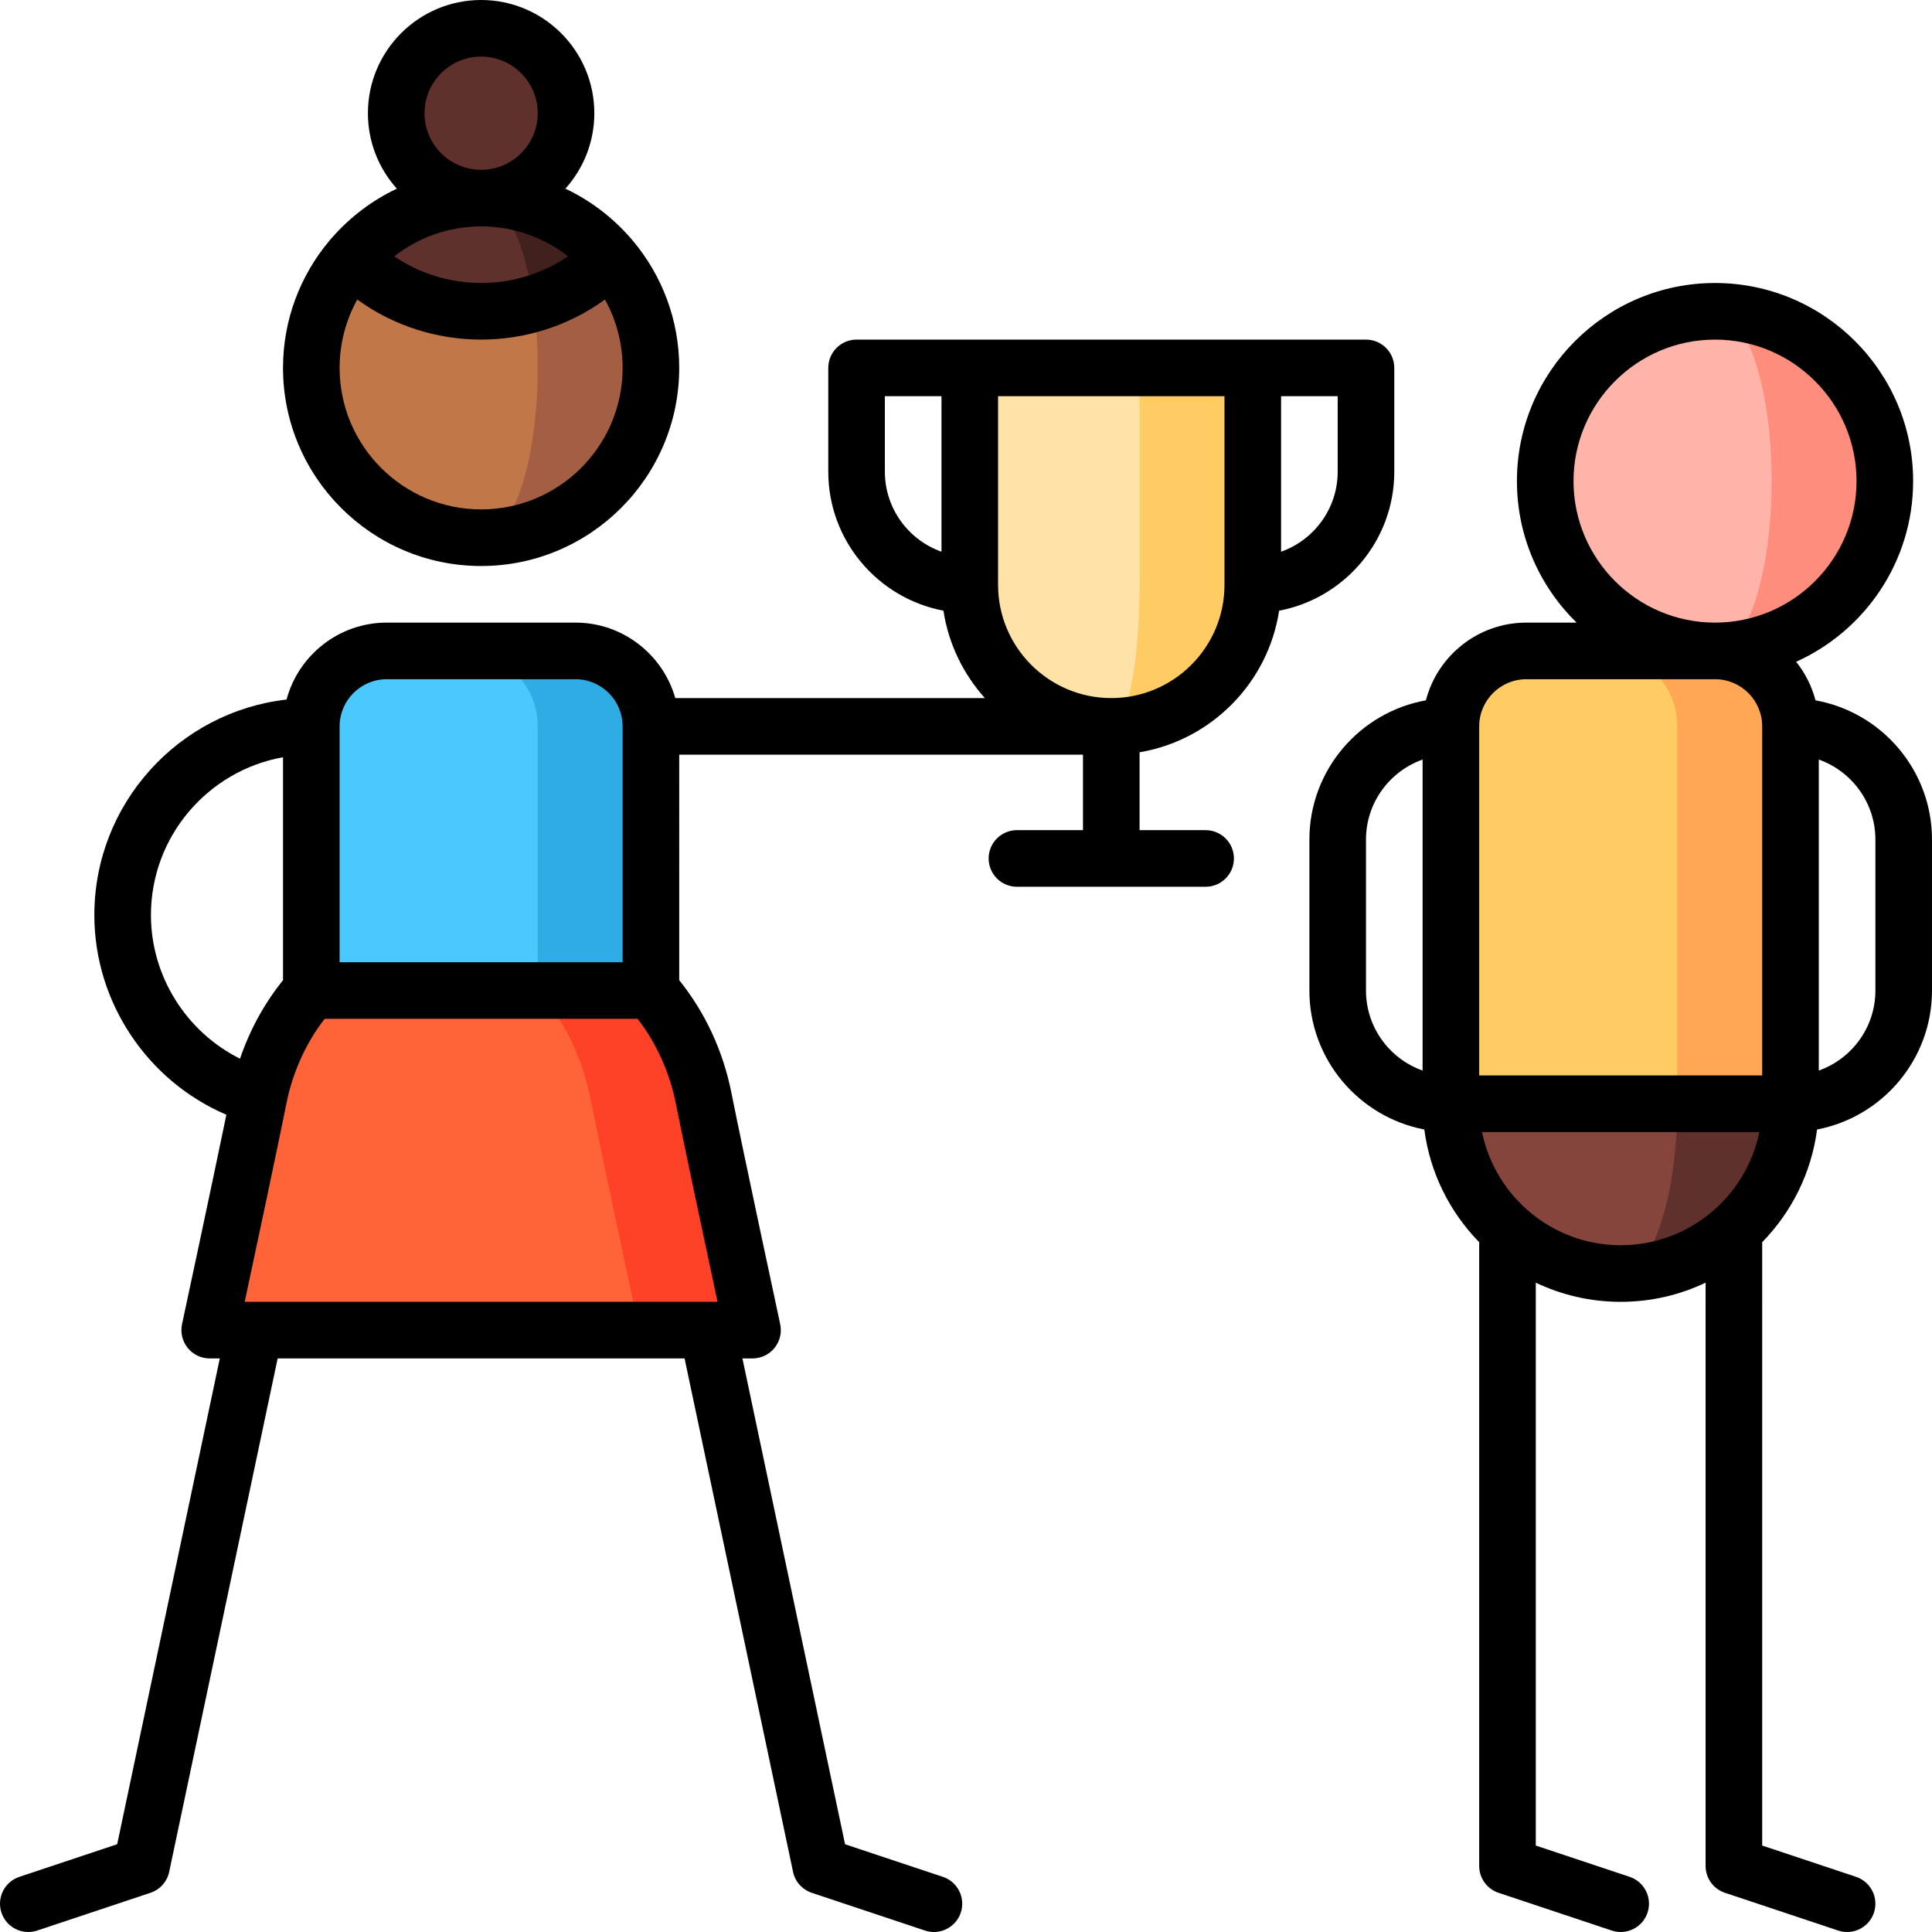 <?xml version="1.0" encoding="iso-8859-1"?>
<!-- Generator: Adobe Illustrator 19.0.0, SVG Export Plug-In . SVG Version: 6.00 Build 0)  -->
<svg version="1.1" id="Capa_1" xmlns="http://www.w3.org/2000/svg" xmlns:xlink="http://www.w3.org/1999/xlink" x="0px" y="0px"
	 viewBox="0 0 512.002 512.002" style="enable-background:new 0 0 512.002 512.002;" xml:space="preserve">
<path style="fill:#FF8D7E;" d="M454.502,82.5v90c24.853,0,45-20.147,45-45S479.355,82.5,454.502,82.5z"/>
<path style="fill:#FFB4A9;" d="M469.502,127.5c0-24.853-6.716-45-15-45c-24.853,0-45,20.147-45,45s20.147,45,45,45
	C462.786,172.5,469.502,152.353,469.502,127.5z"/>
<path style="fill:#60312C;" d="M429.502,262.5v75c24.853,0,45-20.147,45-45L429.502,262.5z"/>
<path style="fill:#85453D;" d="M444.502,292.5l-15-30l-45,30c0,24.853,20.147,45,45,45C437.786,337.5,444.502,317.353,444.502,292.5
	z"/>
<path style="fill:#FFA754;" d="M454.502,172.5h-30l20,120h30v-100C474.502,181.454,465.548,172.5,454.502,172.5z"/>
<path style="fill:#FFCB63;" d="M424.502,172.5h-20c-11.046,0-20,8.954-20,20v100h60v-100
	C444.502,181.454,435.548,172.5,424.502,172.5z"/>
<path style="fill:#2DADE3;" d="M152.502,172.5h-30v120h50v-100C172.502,181.454,163.548,172.5,152.502,172.5z"/>
<path style="fill:#49C9FF;" d="M122.502,172.5h-20c-11.046,0-20,8.954-20,20v100h60v-100
	C142.502,181.454,133.548,172.5,122.502,172.5z"/>
<path style="fill:#FF4128;" d="M186.472,291.04c-2.15-10.8-6.97-20.61-13.97-28.54h-30l26.93,90h30
	C199.432,352.5,189.542,306.44,186.472,291.04z"/>
<path style="fill:#FF6337;" d="M169.432,352.5H55.572c0,0,9.89-46.06,12.96-61.46c2.15-10.8,6.97-20.61,13.97-28.54h60
	c7,7.93,11.82,17.74,13.97,28.54C159.542,306.44,169.432,352.5,169.432,352.5z"/>
<circle style="fill:#60312C;" cx="127.5" cy="30" r="22.5"/>
<path style="fill:#A45E43;" d="M161.757,68.335c0.01-0.01-34.255-0.005-34.255-0.005v74.17c24.85,0,45-20.15,45-45
	C172.502,86.38,168.457,76.185,161.757,68.335z"/>
<path style="fill:#C27749;" d="M141.392,80.51L93.247,68.335c-6.7,7.85-10.745,18.045-10.745,29.165c0,24.85,20.15,45,45,45
	c8.28,0,15-20.15,15-45C142.502,91.49,142.112,85.75,141.392,80.51z"/>
<path style="fill:#40211D;" d="M127.502,52.5l13.89,28.01c7.45-2.23,14.475-6.295,20.365-12.175
	C153.507,58.645,141.222,52.5,127.502,52.5z"/>
<path style="fill:#60312C;" d="M127.502,52.5c-13.72,0-26.005,6.145-34.255,15.835c13.04,13.04,31.645,17.105,48.145,12.175
	C139.162,64.08,133.782,52.5,127.502,52.5z"/>
<path style="fill:#FFCB63;" d="M302.002,97.5l-7.5,95c20.711,0,37.5-16.789,37.5-37.5s0-57.5,0-57.5H302.002z"/>
<path style="fill:#FFE2A8;" d="M302.002,155c0-20.711,0-57.5,0-57.5h-45c0,0,0,36.789,0,57.5s16.789,37.5,37.5,37.5
	C298.644,192.5,302.002,175.711,302.002,155z"/>
<path d="M481.124,185.597c-0.982-3.783-2.755-7.249-5.126-10.219c18.257-8.229,31.004-26.587,31.004-47.878
	c0-28.948-23.552-52.5-52.5-52.5s-52.5,23.552-52.5,52.5c0,14.679,6.063,27.963,15.808,37.5h-13.308
	c-12.78,0-23.552,8.764-26.622,20.597c-17.529,3.138-30.878,18.485-30.878,36.903v40c0,18.271,13.136,33.522,30.458,36.828
	c1.508,11.549,6.775,21.929,14.542,29.864V494.5c0,3.229,2.065,6.095,5.128,7.115l30,10c0.787,0.262,1.587,0.387,2.373,0.387
	c3.141,0,6.066-1.987,7.114-5.13c1.31-3.93-0.813-8.178-4.743-9.487l-24.872-8.29V339.924c6.824,3.251,14.452,5.076,22.5,5.076
	s15.676-1.825,22.5-5.076V494.5c0,3.229,2.065,6.095,5.128,7.115l30,10c0.787,0.262,1.587,0.387,2.373,0.387
	c3.141,0,6.066-1.987,7.114-5.13c1.31-3.93-0.813-8.178-4.743-9.487l-24.872-8.29V329.192c7.766-7.936,13.034-18.315,14.542-29.864
	c17.322-3.306,30.458-18.557,30.458-36.828v-40C512.002,204.083,498.653,188.735,481.124,185.597z M417.002,127.5
	c0-20.678,16.822-37.5,37.5-37.5s37.5,16.822,37.5,37.5s-16.822,37.5-37.5,37.5S417.002,148.178,417.002,127.5z M404.502,180h50
	c6.893,0,12.5,5.607,12.5,12.5V285h-75v-92.5C392.002,185.607,397.609,180,404.502,180z M362.002,262.5v-40
	c0-9.777,6.271-18.114,15-21.21v82.42C368.273,280.614,362.002,272.277,362.002,262.5z M392.757,300h73.491
	c-3.484,17.096-18.635,30-36.745,30S396.241,317.096,392.757,300z M497.002,262.5c0,9.777-6.271,18.114-15,21.21v-82.42
	c8.729,3.096,15,11.433,15,21.21V262.5z"/>
<path d="M127.502,150c28.948,0,52.5-23.552,52.5-52.5c0-12.813-4.621-24.564-12.275-33.689c-0.204-0.269-0.422-0.531-0.667-0.777
	c-4.778-5.462-10.622-9.917-17.222-13.033c4.762-5.312,7.665-12.323,7.665-20.001c0-16.542-13.458-30-30-30s-30,13.458-30,30
	c0,7.679,2.903,14.689,7.665,20.001c-6.6,3.116-12.445,7.571-17.195,13.008c-0.273,0.271-0.49,0.533-0.695,0.802
	C79.623,72.936,75.002,84.687,75.002,97.5C75.002,126.448,98.554,150,127.502,150z M127.502,135c-20.678,0-37.5-16.822-37.5-37.5
	c0-6.567,1.702-12.742,4.68-18.116c9.75,7.072,21.284,10.614,32.82,10.614s23.07-3.542,32.82-10.614
	c2.978,5.374,4.68,11.549,4.68,18.116C165.002,118.178,148.18,135,127.502,135z M104.48,67.931C110.84,62.968,118.829,60,127.502,60
	c8.673,0,16.663,2.968,23.022,7.931C136.685,77.351,118.319,77.351,104.48,67.931z M112.502,30c0-8.271,6.729-15,15-15
	s15,6.729,15,15s-6.729,15-15,15S112.502,38.271,112.502,30z"/>
<path d="M319.502,220h-17.5v-20.637c19.035-3.208,34.053-18.398,36.981-37.525c17.352-3.282,30.519-18.547,30.519-36.838V97.5
	c0-4.143-3.357-7.5-7.5-7.5h-135c-4.143,0-7.5,3.357-7.5,7.5V125c0,18.292,13.167,33.557,30.519,36.838
	c1.35,8.821,5.276,16.802,10.976,23.162h-82.043c-3.274-11.528-13.889-20-26.452-20h-50c-12.703,0-23.417,8.661-26.562,20.385
	c-28.626,3.269-50.938,27.628-50.938,57.115c0,23.138,14.085,43.996,34.988,52.918c-3.831,18.618-11.661,55.097-11.749,55.507
	c-0.476,2.215,0.075,4.526,1.5,6.288c1.424,1.762,3.567,2.786,5.833,2.786h2.678L31.053,488.744L5.13,497.385
	c-3.929,1.31-6.053,5.558-4.743,9.487c1.048,3.143,3.974,5.13,7.114,5.13c0.786,0,1.586-0.125,2.373-0.387l30-10
	c2.525-0.842,4.416-2.96,4.966-5.565L73.583,360h107.838l28.743,136.05c0.55,2.605,2.44,4.724,4.966,5.565l30,10
	c0.787,0.262,1.587,0.387,2.373,0.387c3.141,0,6.066-1.987,7.114-5.13c1.31-3.93-0.814-8.178-4.743-9.487l-25.923-8.641L196.752,360
	h2.677c2.266,0,4.409-1.024,5.833-2.786s1.976-4.073,1.5-6.288c-0.099-0.46-9.912-46.185-12.937-61.354
	c-2.203-11.053-6.962-21.298-13.823-29.809V200h107v20h-17.5c-4.143,0-7.5,3.357-7.5,7.5s3.357,7.5,7.5,7.5h50
	c4.143,0,7.5-3.357,7.5-7.5S323.645,220,319.502,220z M354.502,125c0,9.777-6.271,18.114-15,21.21V105h15V125z M234.502,125v-20h15
	v41.21C240.773,143.114,234.502,134.777,234.502,125z M264.502,155v-50h60v50c0,16.542-13.458,30-30,30S264.502,171.542,264.502,155
	z M102.502,180h50c6.893,0,12.5,5.607,12.5,12.5V255h-75v-62.5C90.002,185.607,95.609,180,102.502,180z M40.002,242.5
	c0-20.875,15.132-38.27,35-41.824v59.086c-4.955,6.146-8.806,13.199-11.397,20.804C49.41,273.486,40.002,258.757,40.002,242.5z
	 M190.153,345h-2.68c-0.02,0-119.916,0-119.916,0c-0.032,0-2.708,0-2.708,0c3.048-14.258,8.83-41.415,11.04-52.497
	c1.659-8.324,5.149-16.036,10.148-22.503h82.929c4.999,6.467,8.489,14.18,10.148,22.504
	C181.324,303.585,187.105,330.742,190.153,345z"/>
<g>
</g>
<g>
</g>
<g>
</g>
<g>
</g>
<g>
</g>
<g>
</g>
<g>
</g>
<g>
</g>
<g>
</g>
<g>
</g>
<g>
</g>
<g>
</g>
<g>
</g>
<g>
</g>
<g>
</g>
</svg>
